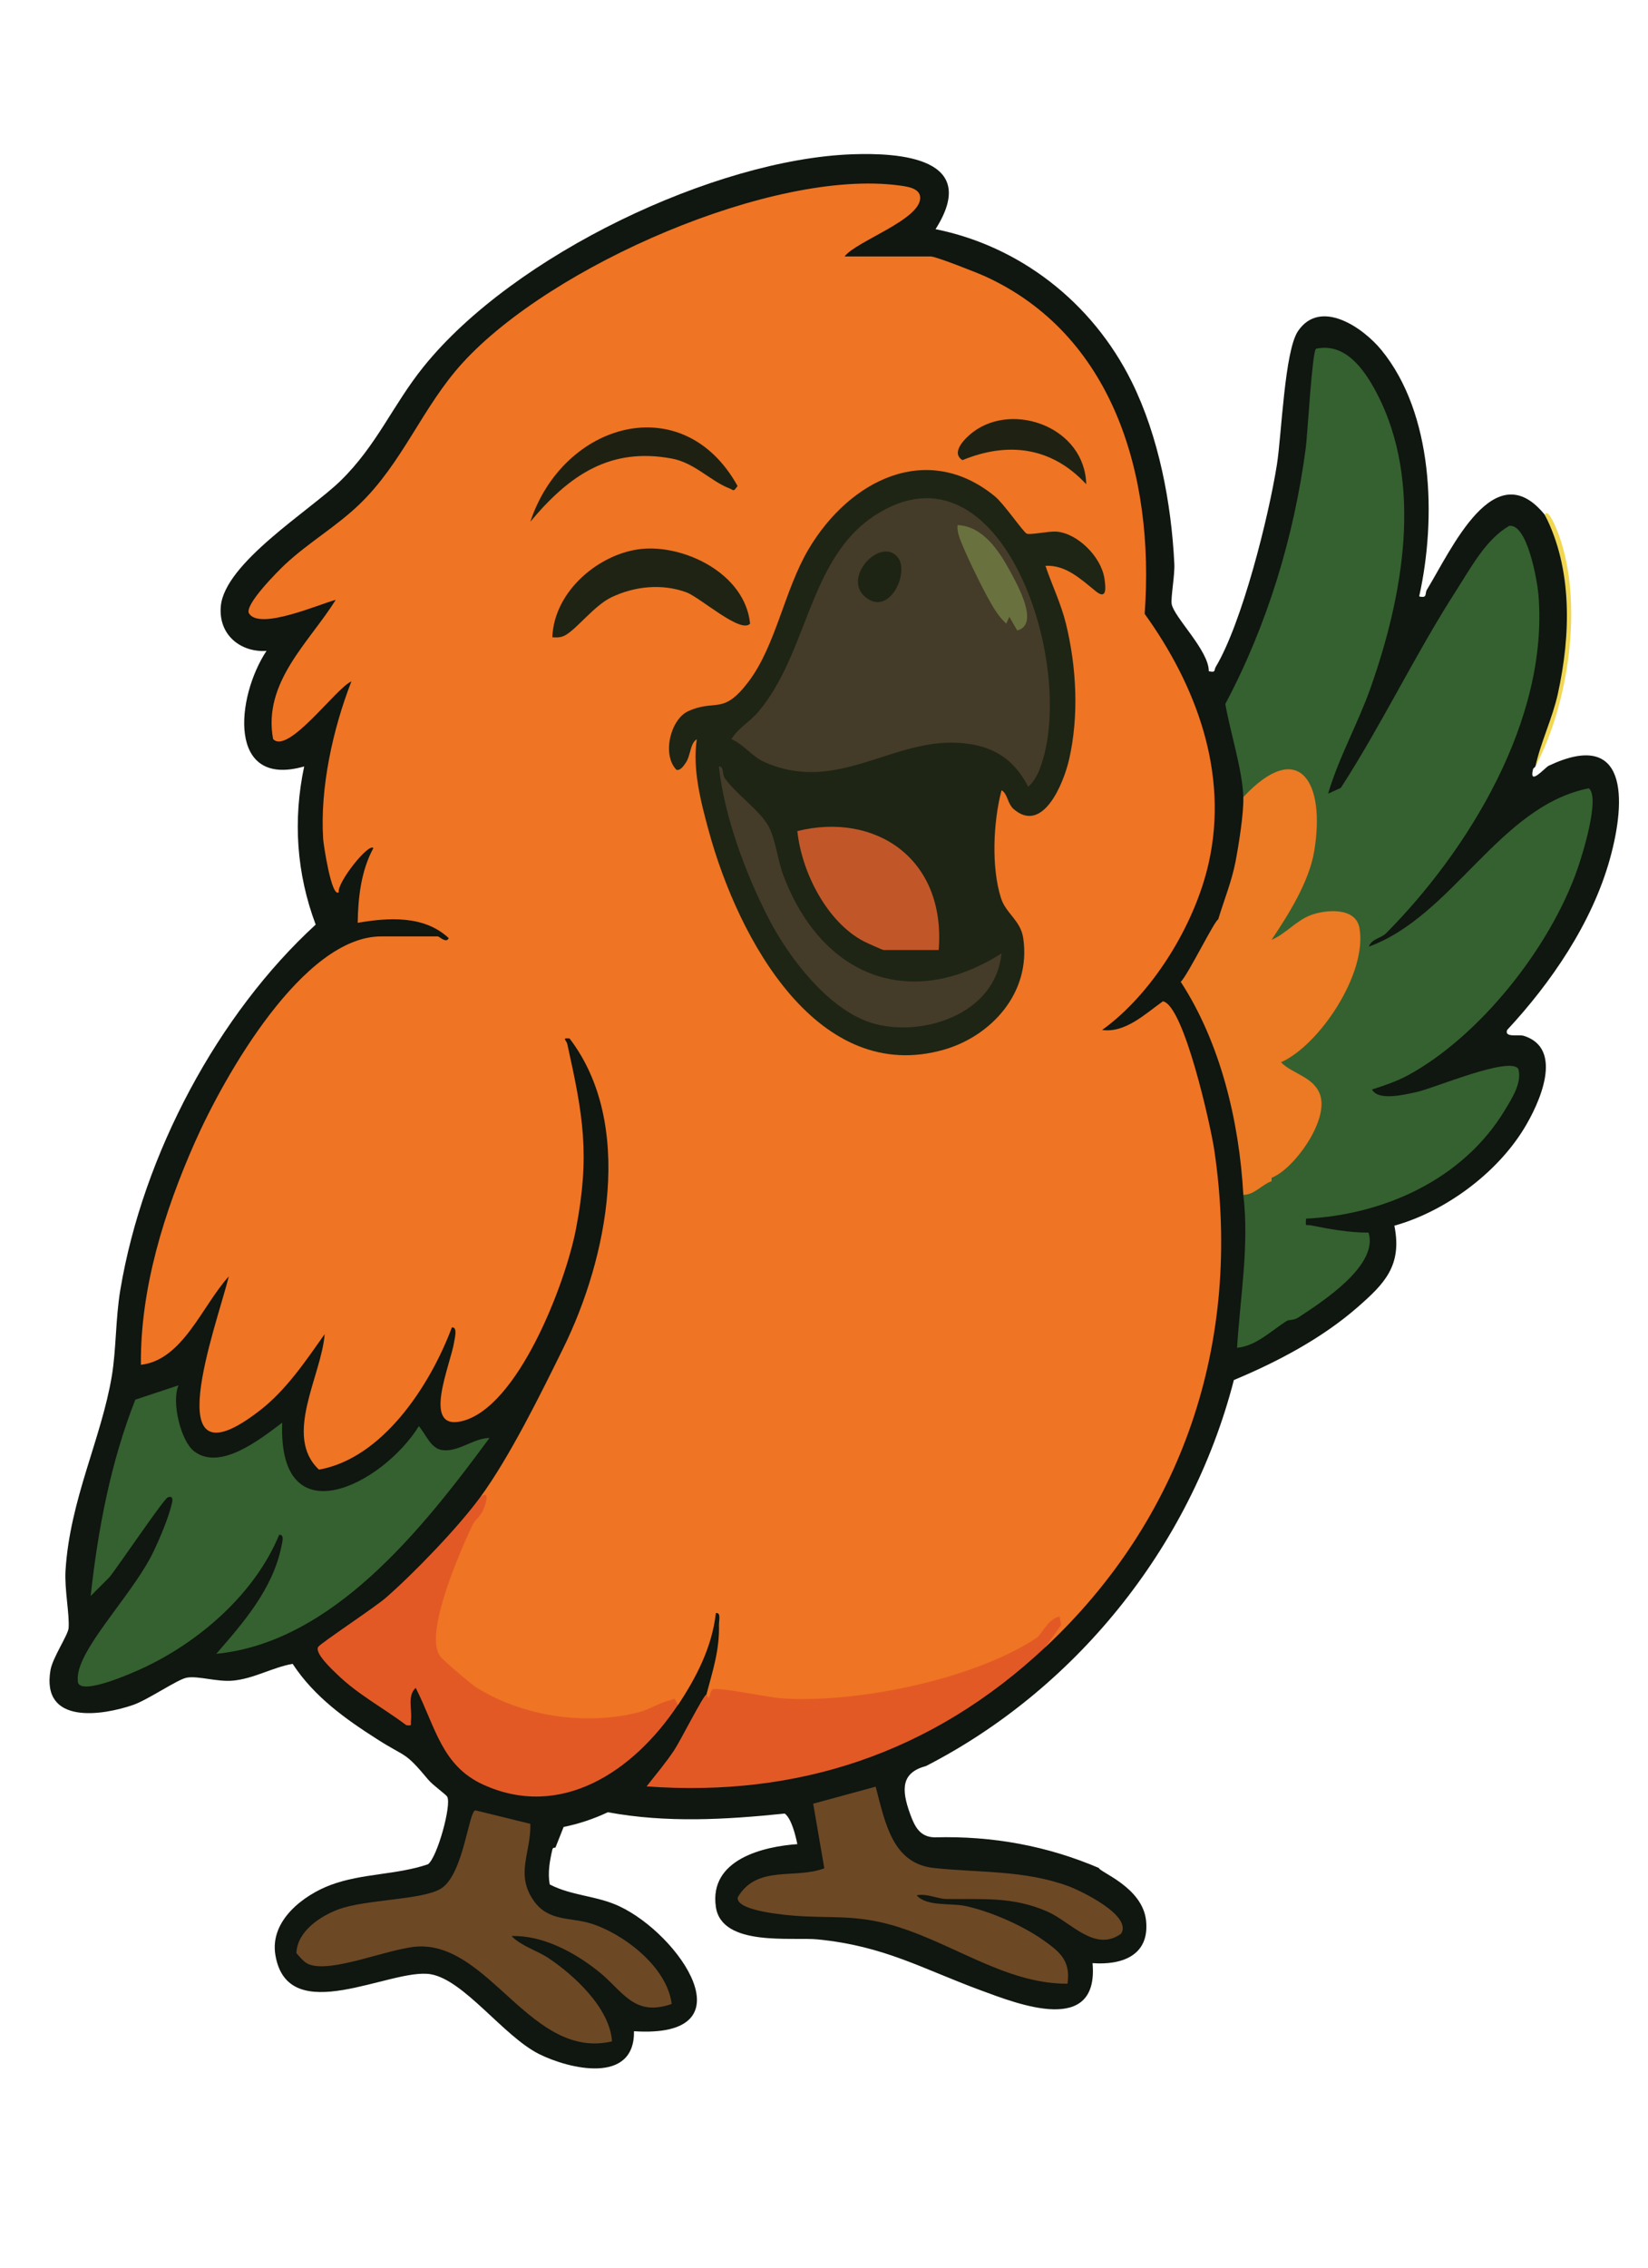 <?xml version="1.0" encoding="UTF-8"?><svg id="right" xmlns="http://www.w3.org/2000/svg" viewBox="0 0 612 841.89"><path d="M206.28,685.83c-.02.07-.94-.21-1.14.65-.98,4.22-1.8,8.66-.99,13.02,8.25,4.26,17.33,4.12,25.78,8.06,22.38,10.43,49.17,49.22,5.51,46.42.27,19.94-24.2,13.99-35.24,8.47-13.26-6.64-27.83-27.51-40.28-29.63-14.69-2.5-52.99,20.48-57.65-7.11-2.19-12.95,10.72-22.38,20.57-26.04,11.73-4.36,24.31-3.66,36.08-7.66,3.44-2.45,8.87-22.15,7.15-25.1-.5-.86-5.3-4.23-7.04-6.31-8.96-10.73-7.89-7.95-18.85-14.94-11.79-7.51-23.48-15.79-31.51-28.06-7.53,1.35-14.38,5.5-22.08,6.23-6.02.58-12.95-1.88-17.28-1.08-3.41.63-14.35,8.2-19.87,10.11-11.34,3.92-34.26,7.57-30.68-12.99.79-4.53,6.5-12.98,6.71-15.49.41-4.96-1.56-14.5-1.14-21.39,1.63-26.39,13.3-48.88,17.2-72.25,1.65-9.91,1.37-21.33,3.15-31.93,8.47-50.57,36.45-102.54,72.55-135.6-7.1-18.93-8.5-38.75-4.27-58.71-28.67,8.2-25.34-25.78-13.99-42.9-9.31.66-17.87-5.68-16.98-16.48,1.34-16.13,33.28-35.73,44.42-46.6,13.58-13.24,19.37-28.08,30.85-42.35,33.59-41.72,108.3-77.05,159.2-78.9,17.37-.63,47.86,1.19,30.96,27.8,30.87,6.2,58.11,26.78,72.92,56.78,9.92,20.09,14.67,44.81,15.76,67.49.2,4.21-1.39,12.73-.98,14.91.93,4.95,13.84,17.25,13.78,24.9,2.72.64,1.86-.4,2.59-1.62,9.74-16.27,19.63-55.58,22.71-75.1,1.76-11.15,2.82-42.19,7.85-49.56,8.28-12.14,24.03-1.39,30.95,7.06,19.25,23.52,20.51,62.28,14.03,91.45,3.18.77,1.99-1.04,2.88-2.5,9.12-14.92,25.08-50.88,43.77-27.78,16.18,27.73,8.28,65.03-3.5,93.39-.07.32-.76.57-.88,1.07-1.6,6.5,4.41-.66,5.88-1.35,29.18-13.74,28.89,12.27,22.67,34.63-6.64,23.89-22.01,46.13-38.15,63.47-1.18,2.97,4.28,1.6,6.14,2.17,15.12,4.72,5.93,25.05-.04,34.7-10.5,16.97-29.78,30.74-47.99,35.78,3.01,14.9-3.81,21.63-13.54,30.16-13.4,11.74-30.03,20.45-46.06,27.14-16.3,63.17-59.94,115.35-114.29,143.26-9.14,2.45-9.37,8.46-5.87,17.99,1.73,4.72,3.68,8.44,9.16,8.5,21.45-.59,41.74,3.2,60.86,11.36.25,1.55,16.22,7.15,17.53,19.53,1.41,13.32-9.51,16.58-19.87,15.8,2.4,27.08-27.59,15.24-41.42,10.13-22.28-8.23-35.82-16.44-60.64-18.94-9.49-.96-35.68,2.88-37.83-12.08-2.56-17.78,18.01-22.42,30.26-23.28-.67-3.27-2.16-9.44-4.67-11.35-21.92,2.25-43.78,3.55-65.7-.49-5.34,2.51-10.81,4.33-16.42,5.46l-3.03,7.65Z" fill="#101610"/><path d="M570.2,284.5c1.99-9.19,6.28-17.7,8.32-26.97,4.81-21.87,5.48-46.29-4.82-66.42,1.1-3.03,4.39,5.28,5.23,7.59,9.19,25.29,3.6,62.64-8.73,85.8Z" fill="#f1d752"/><path d="M178.29,555.84c10.98-15,22.54-38.47,30.93-55.51,16.45-33.42,26.46-83.21,2.29-114.86-3.09-.25-1.18.53-.82,2.15,5.85,26.4,8.49,41,3.21,68.55-3.9,20.34-21.63,66.59-42.56,71.4-14.96,3.44-3.87-21.36-2.68-29.5.2-1.35,1.37-5.55-.85-5.34-8.36,22.28-26.1,48.68-49.35,52.79-13.36-12.46.97-34.94,2.1-50.27-7.19,10.16-14.32,20.76-24.02,28.28-39.23,30.43-16.09-31.51-11.57-49.74-9.92,10.92-17.06,31.04-32.64,32.82-.29-28.4,8.76-57.11,19.99-82.49,11.05-24.97,40.3-76.53,69.24-76.53h21c.67,0,3.12,2.73,4.08.64-9.16-8.58-22.54-7.63-33.81-5.68.14-9.49,1.31-19.48,5.83-27.75-1.81-2.03-13.63,13.02-12.84,16.39-2.73,2.27-5.69-17.89-5.8-19.58-1.28-19.09,3.64-41.18,10.47-58.66-5.5,2.2-23.5,27.33-29.08,21.38-3.88-21.11,13.46-35.94,23.26-51.66-6.05,1.55-28.08,11.33-32.17,5.09-2.02-3.08,10.95-16.01,13.49-18.37,8.57-7.97,18.9-13.95,27.39-22.1,16.23-15.58,23.42-36.13,38.35-52.53,32.95-36.2,115.45-72.18,162.17-65.92,2.53.34,7.55.86,7.81,4.29.63,8.3-23.68,16.3-28.08,22.07h32.08c1.86,0,17.15,6.03,20.04,7.34,47.13,21.43,63.14,73.22,59.33,125.32,18.95,26.32,31.35,58.82,23.77,92.52-5.24,23.29-21.16,48.75-39.57,61.94,8.6,1.19,15.96-5.96,22.58-10.64,7.82,1.44,17.79,46.53,19.07,55.17,10.67,72-12.26,137.26-62.65,184.52l-1.57-1.76c-36.08,21.79-80.42,27.88-120.19,19.86-2.35,3.2-5.98,3.37-4.2-.43,2.34-8.77,4.92-16.58,4.67-25.88-.04-1.52.86-4.7-1.15-4.4-1.4,12.63-7.29,23.96-14.01,34.07-25.43,11.58-53.64,9.9-77.66-5.45-14.3-9.14-16.69-14.95-12.53-31.59,1.58-6.31,13.23-38.18,18.33-39.14.1-.02-.77.73-1.62-.81Z" fill="#ef7423"/><path d="M461.72,295.86c-.31-9.98-4.85-24.02-6.69-34.55,15.45-29.06,25.46-61.68,29.87-94.97.68-5.16,2.36-35.9,3.81-36.89,10.7-2.34,17.75,7.33,22.48,16.33,17.6,33.48,9.79,75.62-2.26,109.68-4.68,13.23-11.72,25.6-15.72,39.14l4.72-2.15c15.29-23.65,27.6-49.55,42.83-73.22,5.54-8.62,11.02-19.03,19.69-24.03,6.69-.97,10.42,20.16,10.87,25.59,3.87,46.62-26.35,95.14-56.53,125.58-1.94,1.96-5.41,2.07-6.44,5.01,31.34-11.48,48.44-52.21,81.68-58.77,4.26,3.39-2.34,24.56-4.14,29.73-10.35,29.8-36.79,62.61-63.11,76.85-3.96,2.14-8.99,3.88-13.27,5.22,2.39,4.44,12.4,1.82,16.62.93,6.23-1.32,34.47-13.39,37.71-8.59,1.47,5.04-2.34,10.9-4.86,15.11-15.86,26.46-45.79,39.1-73.96,40.5-.26,3.28-.17,2.1,1.75,2.48,7.03,1.4,14.25,2.71,21.45,2.7,3.85,12.21-17.34,25.76-26.08,31.51-1.67,1.1-3.59.84-4.12,1.17-1.93.87-3.6-.56-4.99-4.28-8.47,3.51-10.31-12.1-4.85-16.08-2.29-2.62-2.17-5.58.81-7.46l.89-21.24,2.3-2.69c-1.04-.23-1-.66,0-1.26l.97-3.15c7.78-5.77,22.38-23.25,10.75-31.54-9.35-4.79-14.04-8.13-2.3-14.95,22.19-17.25,36.15-68.32-6.88-37.17-2.5.03-4.25-.57-3.92-3.31,9.33-14.55,18.44-30.39,15.38-48.78-2.61-15.69-13.24-10.56-21.21-2.36l-3.29-.09Z" fill="#34612f"/><path d="M66.32,514.21c-2.73,6.04.79,20.78,5.86,24.57,9.72,7.28,24.65-4.71,32.62-10.7-1.6,43.11,37.41,22.86,50.75,1.29,2.43,2.82,4.37,8.02,8.21,8.8,6.11,1.24,12.01-4.39,18.03-4.41-25.3,34.33-58.44,75.88-101.47,80.13,9.93-11.46,21.02-24.01,24.22-40.04.25-1.27,1.18-4.43-.88-4.11-9.2,22.25-30.11,39.92-50.55,49.43-3.43,1.6-23.05,10.4-24.19,5.26-.23-2.29.2-4.28.99-6.39,4.16-11.21,20.44-28.39,26.85-41.61,2.51-5.19,5.95-13.21,7.16-18.77.36-1.66-.22-2.5-1.67-1.8-1.6.77-18.32,25.5-21.62,29.62l-6.97,6.96c2.73-24.91,7.48-49.77,16.59-72.9l16.06-5.32Z" fill="#34612f"/><path d="M196.95,677c.3,10.72-5.65,18.47,1.16,28.4,5.44,7.93,13.67,6.22,21.24,8.56,11.91,3.68,28.38,15.96,30.09,29.91-14.06,4.88-18.09-4.76-26.93-11.88-9.14-7.36-21-13.69-32.56-13.34,3.79,3.83,9.38,5.27,13.9,8.29,9.27,6.21,22.65,18.44,23.43,30.81-29.72,6.95-45.16-35.92-71.55-35.23-10.43.27-32.78,10.27-41.29,6.51-1.6-.71-3.16-2.67-4.37-4.04.3-8.21,9.02-13.74,15.41-16.17,10.07-3.84,31.38-3.49,38.29-7.79,8.4-5.24,10.27-28.84,12.77-29.04l20.42,5.01Z" fill="#6c4825"/><path d="M178.29,555.84c4.14-3.47,1.83,3.16,1.24,4.5-1.21,2.75-3.2,3.84-4.07,5.7-4.27,9.17-18.22,40.42-11.99,48.76,1.22,1.64,11.42,10.31,13.45,11.58,17.46,10.93,40.97,14.21,60.45,9.16,3.85-1,7.38-3.42,11.24-4.35,2.51-.6,1.36-1.46,3.16,1.63-16.55,24.9-43.55,42.71-72.3,29.64-15.51-7.05-17.75-21.5-25.09-35.93-3.21,2.9-1.28,8.07-1.75,11.99-.21,1.76.63,2.18-1.74,1.85-8.46-6.37-17.99-11.36-25.71-18.88-1.78-1.73-8.44-7.85-7.01-10.17.84-1.36,21.14-14.75,25.13-18.25,10.44-9.13,26.73-25.98,34.98-37.24Z" fill="#e25926"/><path d="M461.72,295.86c20.56-21.96,30.71-5.79,26.3,20.25-1.92,11.33-9.66,23.59-15.8,32.74,5.14-2.14,8.97-6.97,14.34-9.08,5.25-2.07,16.86-3.34,18.29,4.7,2.99,16.79-14.81,43.44-29.13,49.84,4.28,4.44,12.59,5.41,14.66,12.55,2.75,9.45-9.76,27.02-18.16,30.34l-2.45-5.58c-1.14-27.6-5.65-55.87-15.4-80.86-.95-3.18-1.79-7.1-1.98-9.48,2.14-7.13,5.01-14.04,6.43-21.44,1.2-6.24,3.09-18.01,2.9-23.99Z" fill="#ec7923"/><path d="M325.18,663.17c3.61,13.69,6.28,28.57,21.67,30.22,16.71,1.79,33.41.72,49.8,6.7,4.61,1.68,23.94,10.92,19.69,17.69-9.75,7.04-18.64-4.35-27.31-8.18-13.01-5.76-24.46-4.49-37.53-4.71-3.6-.06-7.25-2.14-11.08-1.36,3.69,4.23,12.67,2.82,17.94,3.93,9.16,1.92,21.27,7.17,29.08,12.71,5.9,4.19,10.27,7.49,8.98,16.17-23.8.14-44.36-16.51-67.42-22.35-12.57-3.18-21.35-1.94-33.53-2.85-3.48-.26-22.53-1.81-21.48-6.91,7.11-12.12,21.34-6.59,32.12-10.73l-4.13-23.98,23.2-6.33Z" fill="#6c4825"/><path d="M388.24,611.37c-42.21,39.6-92.23,55.82-148.13,51.73,3.5-4.45,7.1-8.71,10.28-13.47,2.17-3.24,10.79-20.3,11.88-20.59.07-.02.69,1.35.96,1.1.48-.46.52-2.41,1.34-3.02,1.45-1.09,20.9,2.92,25.06,3.24,27.46,2.1,71.36-6.67,95.05-22.2,2.42-1.59,4.35-7.24,8.81-8.11l.58,3.12-5.84,8.2Z" fill="#e25926"/><path d="M472.22,437.21c0,.42,0,.84,0,1.26-.88,4.47-7.67,9.52-10.5,5.05-1.51-27.45-8.57-56.53-23.24-79.06,2.68-2.6,12.65-22.95,13.91-23.17.1-.02.64,1.07,1.11,1.26l2.38-5.04c-2.01,10.97,3.54,18.54,6.16,28.05,6.21,22.49,9.95,48.19,10.18,71.65Z" fill="#ec7923"/><path d="M472.22,438.47c-.02,6.34.13,20.02-1.16,25.68-.23,1.02-2.43.69-2.38,1.46.11,1.87,2.12,2.74,1.87,4.48-.31,2.25-2.82,2.38-3,3.32-.65,3.53,1.67,7,0,10.47l7.05-.63,3.45,6.95c-5.82,3.6-11.49,9.44-18.66,10.09,1.18-18.94,4.55-37.91,2.33-56.79,4,.13,6.79-3.75,10.5-5.05Z" fill="#34612f"/><path d="M388.25,210.05c2.43,7.2,5.75,13.95,7.59,21.43,3.94,16.04,4.9,34.31,1.16,50.51-2.09,9.03-9.77,27.58-20.51,18.39-2.44-2.09-2.26-5.81-4.56-7.03-3.06,11.53-3.86,28.53-.22,39.96,1.9,5.96,7.31,8.23,8.29,15,2.98,20.51-12.26,36.37-29.34,41.29-46.71,13.45-76.41-40.53-87.53-81.42-2.92-10.71-6.01-22.73-4.37-33.77-2.54,1.53-2.22,6.03-4.12,8.77-.78,1.12-1.96,2.94-3.43,2.57-5.49-5.64-2.18-18.79,4.37-21.76,10.29-4.67,12.86,1.71,22.46-11.04,10.15-13.48,13.25-33.93,22.25-49.12,15.29-25.79,44.12-40.1,69.19-19.57,3.29,2.69,10.52,13.24,11.79,13.82s8.12-.97,11.11-.74c7.62.6,16.5,9.15,17.76,17.4.58,3.82.8,7.97-3.22,4.72-5.57-4.5-11.08-9.8-18.68-9.44Z" fill="#1e2514"/><path d="M278.57,231.46c-3.32,4.02-18.59-9.72-23.64-11.58-9-3.32-19.24-2.33-27.93,1.86-6.39,3.08-12.93,11.91-17.25,14.15-1.53.8-3,.8-4.64.65.7-17.55,17.92-31.29,33.24-32.79,15.81-1.55,38.28,9.09,40.2,27.71Z" fill="#1f2313"/><path d="M196.96,193.64c12.22-36.95,56.74-49.67,76.94-13.24-1.69,2.35-1.33,1.54-3.08.86-6.99-2.69-12.83-9.45-21.32-11.04-22.79-4.25-37.98,5.98-52.54,23.42Z" fill="#1e2112"/><path d="M403.39,179.75c-12.96-13.97-29.19-15.83-45.97-8.95-4.68-2.9,1.39-8.54,4.06-10.53,15.04-11.19,41.38-1.58,41.9,19.48Z" fill="#1f2212"/><path d="M271.6,274.38c2.57-4.23,6.77-6.34,9.93-10.06,18.63-21.93,18.65-56.91,43.35-72.99,47.07-30.62,75.66,56.36,61.26,94.04-.98,2.57-2.31,4.88-4.31,6.67-5.45-10.65-13.45-15.24-24.63-16.22-25.55-2.24-45.95,19-73.1,7.15-4.99-2.18-7.73-6.57-12.49-8.59Z" fill="#453b29"/><path d="M371.9,353.92c-2.27,23.3-30.87,31.51-48.74,25.62-15.58-5.13-30.06-23.73-37.75-38.66-8.43-16.37-16.45-37.77-18.45-56.37,1.96-.15,1.06,2.75,2.27,4.46,4.02,5.7,13.05,11.93,16.21,17.8,2.57,4.78,3.33,12.5,5.44,18.09,14.53,38.46,47.81,50.21,81.03,29.05Z" fill="#453b29"/><path d="M348.58,352.65h-20.41c-.4,0-6.38-2.7-7.47-3.27-13.38-7.03-22.93-25.19-24.6-40.89,28.81-7.13,55.2,10.04,52.49,44.16Z" fill="#c15728"/><path d="M377.76,234.01l-2.94-5.04-1.15,2.52c-1.5-1.38-2.72-2.92-3.88-4.64-3.42-5.07-10.34-19.4-12.73-25.35-.85-2.12-1.67-4.21-1.47-6.6,9.3.44,15.24,9.21,19.6,17.28,2.77,5.12,10.93,19.69,2.58,21.83Z" fill="#69723f"/><path d="M333.14,206.56c5.11,5.52-2.95,22.86-12,14.87-8.18-7.22,5.52-21.88,12-14.87Z" fill="#1e2413"/></svg>